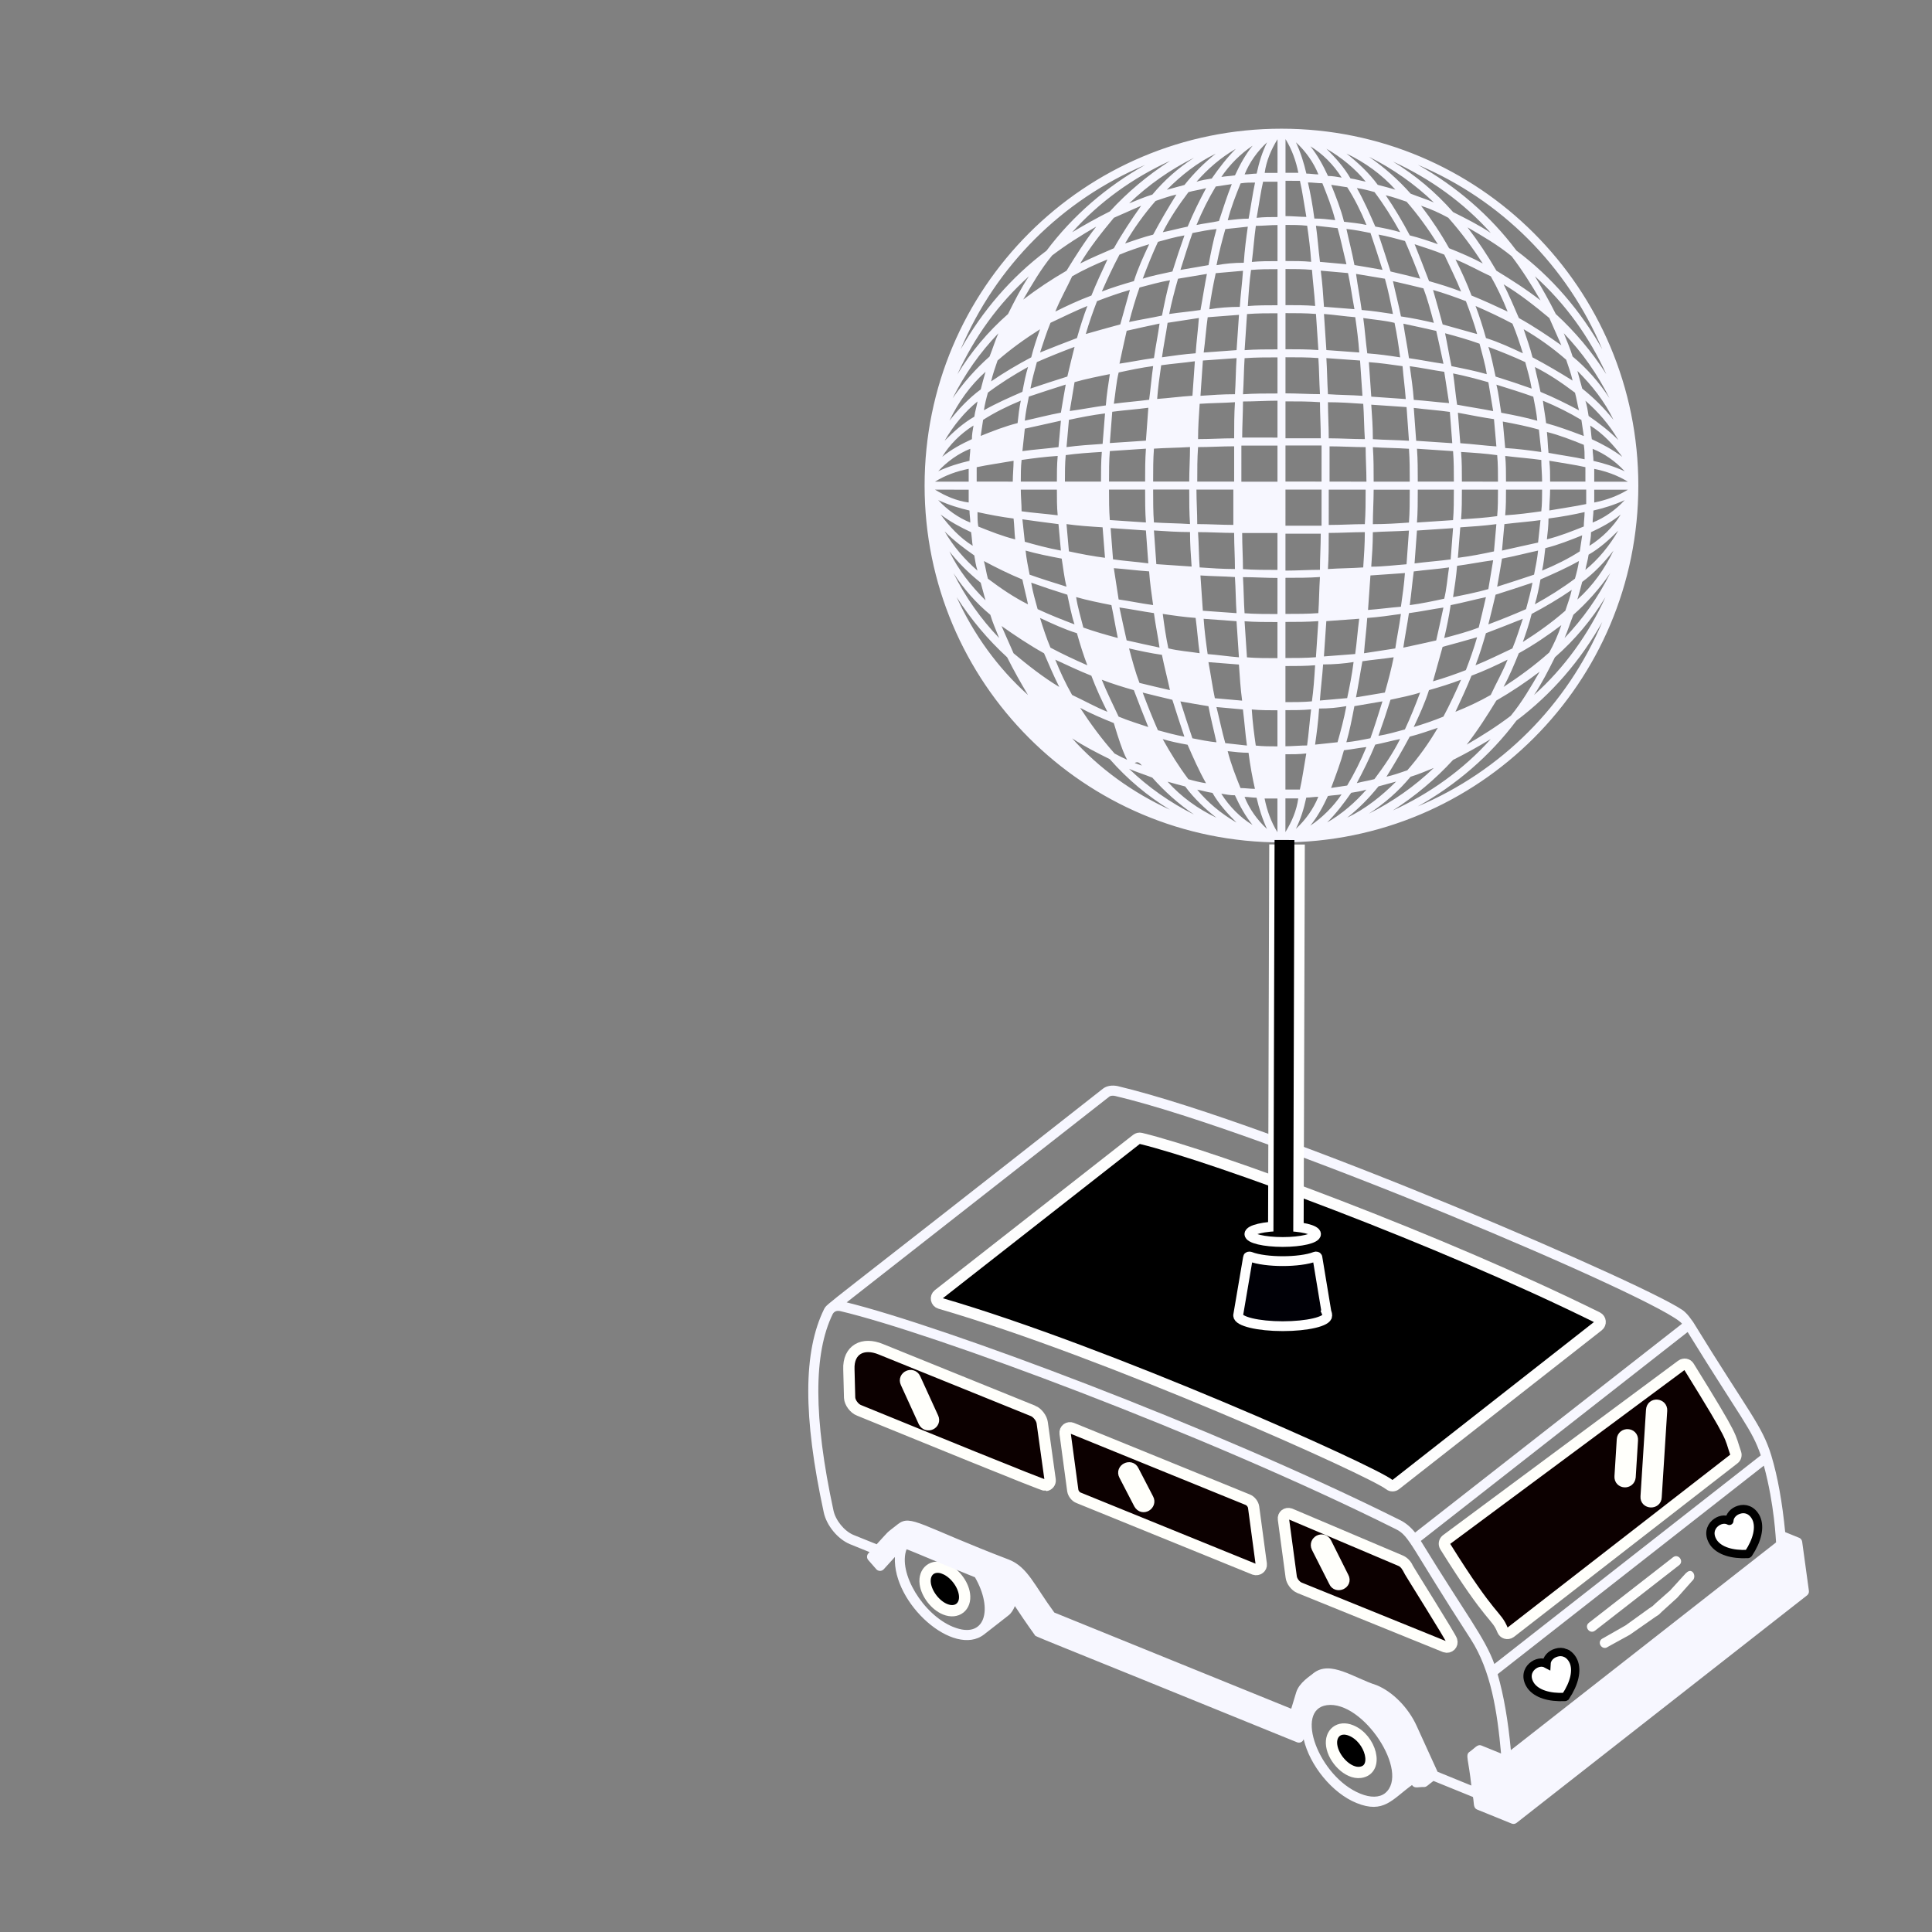 <?xml version="1.0" encoding="UTF-8" standalone="no"?>
<!-- Created with Inkscape (http://www.inkscape.org/) -->

<svg
   width="200mm"
   height="200mm"
   viewBox="0 0 200 200"
   version="1.1"
   id="svg5"
   xml:space="preserve"
   inkscape:version="1.2.1 (9c6d41e410, 2022-07-14)"
   sodipodi:docname="LOGO_BUS_OUTLINE_TEMPLATE.svg"
   inkscape:export-filename="..\WEBSITE\bus_website_outline_white.svg"
   inkscape:export-xdpi="300"
   inkscape:export-ydpi="300"
   xmlns:inkscape="http://www.inkscape.org/namespaces/inkscape"
   xmlns:sodipodi="http://sodipodi.sourceforge.net/DTD/sodipodi-0.dtd"
   xmlns:xlink="http://www.w3.org/1999/xlink"
   xmlns="http://www.w3.org/2000/svg"
   xmlns:svg="http://www.w3.org/2000/svg"><rect x="0" y="0" width="200" height="200" fill="#808080" stroke="none"/><sodipodi:namedview
     id="namedview7"
     pagecolor="#ffffff"
     bordercolor="#000000"
     borderopacity="0.25"
     inkscape:showpageshadow="2"
     inkscape:pageopacity="0.0"
     inkscape:pagecheckerboard="0"
     inkscape:deskcolor="#d1d1d1"
     inkscape:document-units="mm"
     showgrid="false"
     inkscape:zoom="0.73853938"
     inkscape:cx="79.887412"
     inkscape:cy="481.35551"
     inkscape:window-width="1920"
     inkscape:window-height="1111"
     inkscape:window-x="-9"
     inkscape:window-y="1341"
     inkscape:window-maximized="1"
     inkscape:current-layer="layer2" /><defs
     id="defs2"><linearGradient
       id="linearGradient28362"
       inkscape:swatch="solid"><stop
         style="stop-color:#cf651c;stop-opacity:1;"
         offset="0"
         id="stop28360" /></linearGradient><linearGradient
       id="linearGradient5114"
       inkscape:swatch="solid"><stop
         style="stop-color:#000000;stop-opacity:1;"
         offset="0"
         id="stop5112" /></linearGradient><linearGradient
       inkscape:collect="always"
       id="linearGradient14788"><stop
         style="stop-color:#9c9319;stop-opacity:1;"
         offset="0"
         id="stop14784" /><stop
         style="stop-color:#a4482a;stop-opacity:1;"
         offset="1"
         id="stop14786" /></linearGradient><radialGradient
       inkscape:collect="always"
       xlink:href="#linearGradient14788"
       id="radialGradient22798"
       cx="86.033"
       cy="32.835"
       fx="86.033"
       fy="32.835"
       r="60.733"
       gradientTransform="matrix(1,0,0,1.11,0,-3.6)"
       gradientUnits="userSpaceOnUse" /></defs><g
     inkscape:groupmode="layer"
     id="layer2"
     inkscape:label="MOL"
     transform="translate(-30.842,-201.6)"><g
       id="g2420"
       inkscape:label="FOND"
       style="fill:#f7f7ff;fill-opacity:1"
       transform="matrix(2.268,0,0,2.268,-321.929,-410.149)"><g
         id="g916"
         inkscape:label="changer fond"
         style="display:inline;fill:#f7f7ff;fill-opacity:1"
         transform="matrix(1.224,-0.17,0.17,1.224,-114.178,-23.923)"><path
           d="m 221.147,272.988 c -8.363,0 -15.128,6.765 -15.128,15.128 0,8.363 6.765,15.128 15.128,15.128 8.363,0 15.128,-6.765 15.128,-15.128 0,-8.363 -6.765,-15.128 -15.128,-15.128 z m -0.612,0.578 c -0.204,0.408 -0.34,0.85 -0.442,1.326 -0.17,0 -0.34,0.034 -0.51,0.034 0.204,-0.51 0.544,-0.986 0.952,-1.36 z m -3.298,14.72 c 0,0.51 0,0.986 0.034,1.462 -0.51,-0.034 -1.02,-0.034 -1.53,-0.068 -0.034,-0.442 -0.034,-0.918 -0.034,-1.394 z m -1.53,-0.34 c 0,-0.476 0,-0.952 0.034,-1.394 0.476,-0.034 0.986,-0.034 1.53,-0.068 0,0.476 -0.034,0.986 -0.034,1.462 z m 1.564,2.142 c 0,0.51 0.034,0.986 0.068,1.462 -0.51,-0.034 -1.02,-0.068 -1.496,-0.102 -0.034,-0.476 -0.068,-0.952 -0.102,-1.428 0.51,0.034 1.02,0.068 1.53,0.068 z m -1.394,-5.643 c 0.034,-0.476 0.102,-0.952 0.17,-1.428 0.476,-0.068 0.952,-0.102 1.428,-0.17 -0.034,0.476 -0.068,0.986 -0.102,1.462 -0.51,0.034 -1.02,0.102 -1.496,0.136 z m -0.136,-1.734 c -0.51,0.068 -0.986,0.17 -1.462,0.238 0.102,-0.476 0.204,-0.952 0.306,-1.394 0.442,-0.102 0.918,-0.204 1.394,-0.306 -0.068,0.476 -0.17,0.986 -0.238,1.462 z m -0.034,0.34 c -0.068,0.476 -0.102,0.918 -0.17,1.428 -0.51,0.068 -1.02,0.102 -1.496,0.17 0.068,-0.442 0.102,-0.918 0.204,-1.326 0.476,-0.102 0.952,-0.204 1.462,-0.272 z m -0.204,1.768 c -0.034,0.476 -0.068,0.918 -0.102,1.394 -0.51,0.034 -1.02,0.068 -1.53,0.102 0.034,-0.442 0.068,-0.884 0.102,-1.326 0.51,-0.068 1.02,-0.102 1.53,-0.17 z m -0.102,1.734 c -0.034,0.476 -0.034,0.918 -0.034,1.394 h -1.53 c 0,-0.442 0,-0.884 0.034,-1.292 0.476,-0.034 0.986,-0.068 1.53,-0.102 z m -0.034,1.734 c 0,0.476 0,0.918 0.034,1.394 -0.544,-0.034 -1.02,-0.068 -1.53,-0.102 -0.034,-0.442 -0.034,-0.85 -0.034,-1.292 z m 0.034,1.734 c 0.034,0.476 0.068,0.952 0.102,1.394 -0.51,-0.068 -1.02,-0.102 -1.496,-0.17 -0.034,-0.442 -0.068,-0.884 -0.102,-1.326 0.476,0.034 0.986,0.068 1.496,0.102 z m 0.136,1.734 c 0.034,0.476 0.102,0.952 0.17,1.428 -0.51,-0.068 -0.986,-0.17 -1.462,-0.238 -0.068,-0.442 -0.136,-0.884 -0.204,-1.326 0.476,0.034 0.986,0.102 1.496,0.136 z m 0.204,1.768 c 0.068,0.51 0.17,0.986 0.238,1.462 -0.476,-0.102 -0.952,-0.204 -1.394,-0.306 -0.102,-0.442 -0.204,-0.918 -0.306,-1.394 0.476,0.068 0.986,0.17 1.462,0.238 z m 1.768,0.204 c 0.068,0.51 0.102,1.02 0.17,1.496 -0.442,-0.068 -0.918,-0.102 -1.326,-0.204 -0.102,-0.476 -0.17,-0.952 -0.238,-1.462 0.442,0.068 0.918,0.136 1.394,0.17 z m 1.598,-5.439 v 1.496 c -0.51,0 -1.02,-0.034 -1.53,-0.034 0,-0.476 -0.034,-0.986 -0.034,-1.462 z m -1.53,-0.34 c 0,-0.51 0,-0.986 0.034,-1.462 0.51,0 0.986,-0.034 1.53,-0.034 v 1.496 z m 0.102,3.638 c -0.034,-0.476 -0.034,-0.986 -0.068,-1.496 0.51,0 1.02,0.034 1.53,0.034 0,0.51 0.034,1.02 0.034,1.53 -0.51,0 -1.02,-0.034 -1.496,-0.068 z m 1.462,-5.473 c -0.51,0 -1.02,0.034 -1.53,0.034 0,-0.51 0.034,-0.986 0.068,-1.496 0.476,-0.034 0.986,-0.034 1.496,-0.068 -0.034,0.51 -0.034,1.02 -0.034,1.53 z m -1.632,-3.604 c -0.476,0.034 -0.952,0.102 -1.428,0.17 0.068,-0.51 0.17,-0.986 0.238,-1.462 0.442,-0.068 0.884,-0.136 1.326,-0.204 -0.034,0.476 -0.102,0.986 -0.136,1.496 z m -1.428,-1.598 c -0.476,0.102 -0.918,0.17 -1.394,0.272 0.136,-0.51 0.272,-0.986 0.442,-1.462 0.408,-0.102 0.85,-0.238 1.292,-0.306 -0.136,0.476 -0.238,0.986 -0.34,1.496 z m -1.768,0.374 c -0.51,0.136 -0.986,0.272 -1.462,0.408 0.136,-0.476 0.306,-0.952 0.476,-1.394 0.442,-0.17 0.918,-0.34 1.394,-0.476 -0.136,0.476 -0.272,0.986 -0.408,1.462 z m -0.442,2.108 c -0.068,0.442 -0.136,0.884 -0.17,1.326 -0.51,0.068 -1.02,0.17 -1.53,0.238 0.068,-0.408 0.136,-0.816 0.204,-1.224 0.476,-0.136 0.986,-0.238 1.496,-0.34 z m -0.204,1.666 c -0.034,0.408 -0.068,0.85 -0.102,1.292 -0.51,0.034 -1.02,0.068 -1.53,0.136 0.034,-0.408 0.068,-0.782 0.102,-1.156 0.476,-0.102 0.986,-0.204 1.53,-0.272 z m -0.136,1.632 c -0.034,0.408 -0.034,0.85 -0.034,1.258 h -1.53 c 0,-0.374 0,-0.748 0.034,-1.122 0.476,-0.068 0.986,-0.102 1.53,-0.136 z m 0.034,3.196 c 0.034,0.442 0.068,0.85 0.102,1.292 -0.544,-0.068 -1.054,-0.17 -1.53,-0.272 -0.034,-0.374 -0.068,-0.782 -0.102,-1.156 0.476,0.068 0.986,0.102 1.53,0.136 z m 0.374,3.298 c 0.102,0.476 0.17,0.918 0.272,1.394 -0.51,-0.136 -0.986,-0.272 -1.462,-0.442 -0.102,-0.408 -0.238,-0.85 -0.306,-1.292 0.476,0.136 0.986,0.238 1.496,0.34 z m 0.748,1.836 c 0.442,0.102 0.918,0.204 1.394,0.272 0.102,0.51 0.238,1.02 0.34,1.496 -0.442,-0.102 -0.884,-0.204 -1.292,-0.306 -0.17,-0.442 -0.306,-0.952 -0.442,-1.462 z m 3.026,-3.094 c 0.476,0.034 0.986,0.034 1.462,0.068 0.034,0.51 0.034,1.02 0.068,1.53 -0.476,-0.034 -0.952,-0.068 -1.428,-0.102 -0.034,-0.476 -0.068,-0.986 -0.102,-1.496 z m 1.462,-7.683 c -0.51,0 -0.986,0.034 -1.462,0.068 0.034,-0.51 0.068,-1.02 0.102,-1.496 0.476,-0.034 0.952,-0.068 1.428,-0.102 -0.034,0.51 -0.034,1.02 -0.068,1.53 z m -1.462,-3.57 c -0.442,0.068 -0.884,0.102 -1.326,0.17 0.102,-0.51 0.238,-1.02 0.374,-1.496 0.408,-0.068 0.816,-0.136 1.224,-0.204 -0.102,0.51 -0.17,0.986 -0.272,1.53 z m -1.19,-1.632 c -0.442,0.102 -0.85,0.17 -1.258,0.306 0.204,-0.544 0.408,-1.054 0.646,-1.564 0.374,-0.102 0.714,-0.204 1.122,-0.272 -0.17,0.476 -0.34,0.986 -0.51,1.53 z m -1.632,0.408 c -0.476,0.136 -0.918,0.272 -1.36,0.442 0.238,-0.544 0.476,-1.054 0.748,-1.564 0.408,-0.17 0.816,-0.306 1.258,-0.442 -0.238,0.51 -0.476,1.02 -0.646,1.564 z m -1.802,0.612 c -0.544,0.204 -1.054,0.442 -1.53,0.68 0.204,-0.51 0.476,-0.986 0.714,-1.496 0.476,-0.272 0.986,-0.51 1.496,-0.714 -0.238,0.51 -0.476,1.02 -0.68,1.53 z m -0.17,0.442 c -0.17,0.442 -0.306,0.884 -0.442,1.36 -0.544,0.204 -1.054,0.408 -1.564,0.612 0.136,-0.408 0.272,-0.85 0.442,-1.258 0.51,-0.238 1.054,-0.51 1.564,-0.714 z m -0.544,1.734 c -0.102,0.408 -0.204,0.816 -0.306,1.258 -0.544,0.17 -1.054,0.34 -1.564,0.51 0.068,-0.374 0.17,-0.748 0.272,-1.122 0.544,-0.238 1.054,-0.442 1.598,-0.646 z m -0.374,1.598 c -0.068,0.374 -0.136,0.782 -0.204,1.19 -0.544,0.102 -1.054,0.238 -1.53,0.34 0.034,-0.34 0.102,-0.68 0.17,-1.02 0.51,-0.17 1.02,-0.34 1.564,-0.51 z m -0.204,1.53 -0.102,1.122 c -0.544,0.068 -1.054,0.102 -1.53,0.17 0.034,-0.306 0.068,-0.612 0.102,-0.952 0.442,-0.102 0.952,-0.204 1.53,-0.34 z m -0.136,1.496 c -0.034,0.374 -0.034,0.748 -0.034,1.088 h -1.53 c 0,-0.306 0,-0.612 0.034,-0.918 0.476,-0.068 0.986,-0.136 1.53,-0.17 z m -0.034,1.428 c 0,0.374 0,0.748 0.034,1.088 -0.544,-0.068 -1.054,-0.102 -1.53,-0.17 0,-0.306 -0.034,-0.612 -0.034,-0.918 z m 0.068,1.462 0.102,1.122 c -0.544,-0.102 -1.054,-0.238 -1.53,-0.374 -0.034,-0.306 -0.068,-0.612 -0.102,-0.952 0.476,0.068 0.986,0.136 1.53,0.204 z m 0.136,1.462 c 0.068,0.408 0.102,0.782 0.204,1.19 -0.544,-0.17 -1.088,-0.34 -1.564,-0.51 -0.068,-0.34 -0.136,-0.68 -0.17,-1.02 0.476,0.136 0.986,0.238 1.53,0.34 z m 0.238,1.53 c 0.102,0.442 0.17,0.85 0.306,1.258 -0.544,-0.204 -1.054,-0.408 -1.564,-0.646 -0.102,-0.374 -0.204,-0.714 -0.272,-1.122 0.476,0.17 0.986,0.34 1.53,0.51 z m 0.408,1.632 c 0.136,0.476 0.272,0.918 0.442,1.36 -0.544,-0.238 -1.054,-0.476 -1.564,-0.748 -0.17,-0.408 -0.306,-0.816 -0.442,-1.258 0.51,0.238 1.02,0.476 1.564,0.646 z m 0.612,1.802 c 0.204,0.544 0.442,1.054 0.68,1.53 -0.51,-0.204 -0.986,-0.476 -1.496,-0.714 -0.272,-0.476 -0.51,-0.986 -0.714,-1.496 0.51,0.238 1.02,0.476 1.53,0.68 z m 0.442,0.17 c 0.442,0.17 0.884,0.306 1.36,0.442 0.204,0.544 0.408,1.054 0.612,1.564 -0.408,-0.136 -0.85,-0.272 -1.258,-0.442 -0.238,-0.51 -0.51,-1.054 -0.714,-1.564 z m 1.734,0.544 c 0.408,0.102 0.816,0.204 1.258,0.306 0.17,0.544 0.34,1.054 0.51,1.564 -0.374,-0.068 -0.748,-0.17 -1.122,-0.272 -0.238,-0.544 -0.442,-1.054 -0.646,-1.598 z m 1.598,0.374 c 0.374,0.068 0.782,0.136 1.19,0.204 0.102,0.544 0.238,1.054 0.34,1.53 -0.34,-0.034 -0.68,-0.102 -1.02,-0.17 -0.17,-0.51 -0.34,-1.02 -0.51,-1.564 z m 1.156,-2.006 c -0.068,-0.476 -0.136,-0.986 -0.17,-1.496 0.476,0.034 0.918,0.068 1.394,0.102 0.034,0.51 0.068,1.02 0.102,1.53 -0.442,-0.034 -0.884,-0.102 -1.326,-0.136 z m 1.224,-12.885 c -0.476,0.034 -0.952,0.068 -1.394,0.102 0.068,-0.51 0.102,-1.02 0.17,-1.496 0.442,-0.034 0.884,-0.068 1.326,-0.102 -0.034,0.476 -0.068,0.986 -0.102,1.496 z m -2.38,-3.4 c 0.17,-0.544 0.34,-1.088 0.51,-1.564 0.34,-0.068 0.68,-0.136 1.02,-0.17 -0.136,0.476 -0.238,0.986 -0.34,1.53 -0.408,0.068 -0.782,0.136 -1.19,0.204 z m 0.68,-1.904 c 0.238,-0.578 0.51,-1.122 0.816,-1.632 0.238,-0.034 0.442,-0.068 0.68,-0.102 -0.204,0.51 -0.374,1.054 -0.544,1.564 -0.306,0.068 -0.646,0.102 -0.952,0.17 z m -0.374,0.068 c -0.34,0.068 -0.714,0.17 -1.054,0.238 0.306,-0.612 0.68,-1.156 1.088,-1.7 0.238,-0.068 0.51,-0.102 0.748,-0.17 -0.272,0.51 -0.544,1.054 -0.782,1.632 z m -1.462,0.34 c -0.408,0.102 -0.782,0.238 -1.19,0.374 0.374,-0.646 0.816,-1.258 1.292,-1.802 0.306,-0.102 0.578,-0.204 0.884,-0.272 -0.34,0.544 -0.68,1.122 -0.986,1.7 z m -1.666,0.578 c -0.476,0.204 -0.952,0.408 -1.428,0.646 0.408,-0.68 0.918,-1.326 1.428,-1.938 0.374,-0.17 0.782,-0.34 1.156,-0.51 -0.408,0.578 -0.816,1.19 -1.156,1.802 z m -2.006,0.952 c -0.646,0.374 -1.258,0.782 -1.836,1.224 0.374,-0.646 0.748,-1.292 1.224,-1.87 0.578,-0.442 1.224,-0.85 1.87,-1.224 -0.476,0.612 -0.884,1.258 -1.258,1.87 z m -1.122,2.482 c -0.136,0.374 -0.272,0.782 -0.374,1.19 -0.578,0.306 -1.156,0.646 -1.7,1.02 0.068,-0.306 0.17,-0.578 0.272,-0.884 0.544,-0.476 1.156,-0.918 1.802,-1.326 z m -0.51,1.598 c -0.102,0.34 -0.17,0.68 -0.238,1.054 -0.544,0.238 -1.088,0.476 -1.632,0.782 0.034,-0.238 0.102,-0.51 0.17,-0.748 0.544,-0.408 1.088,-0.748 1.7,-1.088 z m -0.306,1.428 c -0.068,0.306 -0.102,0.646 -0.136,0.952 -0.544,0.136 -1.054,0.34 -1.564,0.544 0.034,-0.238 0.068,-0.442 0.102,-0.68 0.476,-0.306 1.02,-0.578 1.598,-0.816 z m -0.306,2.55 c 0,0.272 -0.034,0.578 -0.034,0.884 h -1.53 v -0.612 c 0.476,-0.102 0.986,-0.17 1.564,-0.272 z m 0,2.448 c 0.034,0.306 0.034,0.578 0.068,0.884 -0.544,-0.136 -1.054,-0.34 -1.564,-0.544 -0.034,-0.204 -0.034,-0.408 -0.034,-0.612 0.476,0.102 0.986,0.204 1.53,0.272 z m 0.374,2.584 c 0.068,0.34 0.17,0.714 0.238,1.054 -0.612,-0.306 -1.156,-0.68 -1.7,-1.088 -0.068,-0.238 -0.102,-0.51 -0.17,-0.748 0.51,0.272 1.054,0.544 1.632,0.782 z m 0.918,3.128 c 0.204,0.476 0.408,0.952 0.646,1.428 -0.68,-0.408 -1.326,-0.918 -1.938,-1.428 -0.17,-0.374 -0.34,-0.782 -0.51,-1.156 0.578,0.408 1.19,0.816 1.802,1.156 z m 1.53,2.312 c 0.442,0.238 0.918,0.442 1.428,0.646 0.837,2.801 0.748,1.224 1.19,1.802 -0.408,-0.136 -0.782,-0.306 -1.156,-0.51 -0.544,-0.612 -1.02,-1.258 -1.462,-1.938 z m 3.502,1.326 c 0.34,0.102 0.68,0.17 1.054,0.238 0.238,0.544 0.476,1.088 0.782,1.632 -0.238,-0.034 -0.51,-0.102 -0.748,-0.17 -0.408,-0.544 -0.748,-1.088 -1.088,-1.7 z m 2.754,0.51 c 0.306,0.034 0.578,0.068 0.884,0.068 0.068,0.544 0.17,1.088 0.272,1.53 -0.204,0 -0.408,-0.034 -0.612,-0.034 -0.204,-0.51 -0.408,-1.02 -0.544,-1.564 z m -0.102,-0.34 c -0.136,-0.476 -0.238,-0.986 -0.374,-1.53 0.374,0.034 0.748,0.068 1.122,0.102 0.068,0.544 0.102,1.054 0.17,1.53 -0.306,-0.034 -0.612,-0.068 -0.918,-0.102 z m -0.442,-1.904 c -0.102,-0.476 -0.17,-0.986 -0.272,-1.53 0.408,0.034 0.85,0.068 1.292,0.102 0.034,0.51 0.068,1.02 0.136,1.53 -0.374,-0.034 -0.748,-0.068 -1.156,-0.102 z m -0.238,-16.488 c 0.068,-0.544 0.17,-1.054 0.272,-1.53 0.374,-0.034 0.782,-0.068 1.156,-0.102 -0.034,0.51 -0.102,1.02 -0.136,1.53 -0.442,0 -0.884,0.034 -1.292,0.102 z m 0.306,-1.87 c 0.102,-0.544 0.238,-1.054 0.374,-1.53 0.306,-0.034 0.612,-0.068 0.952,-0.102 -0.068,0.476 -0.136,0.986 -0.17,1.53 -0.408,0 -0.782,0.034 -1.156,0.102 z m 0.476,-1.904 c 0.136,-0.544 0.34,-1.054 0.544,-1.564 0.204,-0.034 0.408,-0.034 0.612,-0.034 -0.102,0.476 -0.17,0.986 -0.272,1.53 -0.306,0 -0.578,0.034 -0.884,0.068 z m 1.054,-3.162 c -0.306,0.374 -0.544,0.816 -0.748,1.258 -0.204,0.034 -0.374,0.034 -0.578,0.068 0.34,-0.51 0.816,-0.986 1.326,-1.326 z m -1.734,1.394 c -0.204,0.034 -0.442,0.068 -0.646,0.136 0.476,-0.544 1.02,-1.02 1.666,-1.394 -0.374,0.374 -0.714,0.816 -1.02,1.258 z m -1.156,0.272 c -0.238,0.068 -0.51,0.136 -0.748,0.204 0.612,-0.612 1.292,-1.156 2.074,-1.53 -0.476,0.374 -0.918,0.816 -1.326,1.326 z m -1.36,0.408 c -0.34,0.102 -0.646,0.238 -0.986,0.374 0.816,-0.782 1.734,-1.428 2.754,-1.938 -0.68,0.442 -1.258,0.952 -1.768,1.564 z m -1.802,0.714 c -0.544,0.272 -1.088,0.578 -1.598,0.884 1.156,-1.292 2.584,-2.312 4.148,-3.026 -0.952,0.612 -1.802,1.326 -2.55,2.142 z m 1.496,-1.972 c -1.632,0.918 -3.06,2.142 -4.182,3.638 -1.496,1.122 -2.72,2.55 -3.638,4.182 1.496,-3.536 4.284,-6.323 7.819,-7.819 z m -4.929,4.725 c -0.34,0.51 -0.612,1.054 -0.884,1.598 -0.85,0.748 -1.564,1.598 -2.142,2.55 0.714,-1.564 1.734,-2.992 3.026,-4.148 z m -1.292,2.414 c -0.136,0.306 -0.238,0.646 -0.374,0.986 -0.578,0.51 -1.122,1.122 -1.564,1.768 0.51,-1.02 1.156,-1.938 1.938,-2.754 z m -0.544,1.632 c -0.068,0.238 -0.136,0.476 -0.204,0.748 -0.51,0.374 -0.952,0.85 -1.326,1.326 0.374,-0.782 0.884,-1.496 1.53,-2.074 z m -0.34,1.258 c -0.034,0.204 -0.102,0.408 -0.136,0.646 -0.476,0.272 -0.884,0.646 -1.258,1.02 0.374,-0.646 0.85,-1.224 1.394,-1.666 z m -0.17,1.02 c -0.034,0.204 -0.068,0.374 -0.068,0.578 -0.442,0.204 -0.884,0.442 -1.258,0.748 0.306,-0.51 0.782,-0.986 1.326,-1.326 z m -0.136,0.986 c 0,0.17 -0.034,0.34 -0.034,0.51 -0.442,0.102 -0.884,0.238 -1.326,0.442 0.374,-0.408 0.85,-0.748 1.36,-0.952 z m -0.068,0.85 v 0.544 h -1.428 c 0.442,-0.272 0.918,-0.442 1.428,-0.544 z m 0,0.884 v 0.544 c -0.51,-0.068 -0.986,-0.272 -1.428,-0.544 z m 0.034,0.884 c 0,0.17 0.034,0.34 0.034,0.51 -0.51,-0.204 -0.986,-0.544 -1.36,-0.952 0.442,0.204 0.884,0.34 1.326,0.442 z m 0.068,0.918 c 0.034,0.204 0.034,0.374 0.068,0.578 -0.544,-0.34 -0.986,-0.816 -1.36,-1.326 0.408,0.306 0.85,0.544 1.292,0.748 z m 0.136,0.986 c 0.034,0.204 0.068,0.442 0.136,0.646 -0.544,-0.476 -1.02,-1.02 -1.394,-1.666 0.374,0.374 0.816,0.714 1.258,1.02 z m 0.272,1.156 c 0.068,0.238 0.136,0.51 0.204,0.748 -0.612,-0.612 -1.156,-1.292 -1.53,-2.074 0.374,0.476 0.816,0.918 1.326,1.326 z m 0.408,1.36 c 0.102,0.34 0.238,0.646 0.374,0.986 -0.782,-0.816 -1.428,-1.734 -1.938,-2.754 0.442,0.68 0.952,1.258 1.564,1.768 z m 0.714,1.802 c 0.272,0.544 0.578,1.088 0.884,1.598 -1.292,-1.156 -2.312,-2.584 -3.026,-4.148 0.612,0.952 1.326,1.802 2.142,2.55 z m 2.754,3.434 c 0.51,0.34 1.054,0.612 1.598,0.884 0.748,0.85 1.598,1.564 2.55,2.142 -1.564,-0.714 -2.992,-1.734 -4.148,-3.026 z m 2.414,1.292 c 0.306,0.136 0.646,0.238 0.986,0.374 0.51,0.578 1.122,1.122 1.768,1.564 -1.02,-0.51 -1.938,-1.156 -2.754,-1.938 z m 1.632,0.544 c 0.238,0.068 0.476,0.136 0.748,0.204 0.374,0.51 0.85,0.952 1.326,1.326 -0.782,-0.374 -1.496,-0.884 -2.074,-1.53 z m 1.258,0.34 c 0.204,0.034 0.408,0.102 0.646,0.136 0.272,0.476 0.646,0.884 1.02,1.258 -0.646,-0.374 -1.224,-0.85 -1.666,-1.394 z m 1.02,0.17 c 0.204,0.034 0.374,0.068 0.578,0.068 0.204,0.442 0.442,0.884 0.748,1.258 -0.51,-0.306 -0.986,-0.782 -1.326,-1.326 z m 0.986,0.136 c 0.17,0 0.34,0.034 0.51,0.034 0.102,0.442 0.238,0.884 0.442,1.326 -0.408,-0.374 -0.748,-0.85 -0.952,-1.36 z m 1.394,1.496 c -0.272,-0.442 -0.442,-0.918 -0.544,-1.428 h 0.544 z m 0,-3.638 c -0.306,0 -0.612,0 -0.918,-0.034 -0.068,-0.476 -0.136,-0.986 -0.17,-1.53 0.374,0.034 0.748,0.034 1.088,0.034 z m 0,-3.74 c -0.442,0 -0.884,0 -1.292,-0.034 -0.034,-0.476 -0.068,-0.986 -0.102,-1.53 0.442,0.034 0.918,0.034 1.394,0.034 z m 0,-1.87 c -0.476,0 -0.952,0 -1.394,-0.034 -0.034,-0.476 -0.034,-0.986 -0.068,-1.53 0.476,0 0.986,0.034 1.462,0.034 z m 0,-1.87 c -0.51,0 -0.986,0 -1.462,-0.034 0,-0.51 -0.034,-0.986 -0.034,-1.53 h 1.496 z m 0,-3.74 h -1.53 v -1.53 h 1.53 z m 0,-1.87 h -1.496 c 0,-0.51 0.034,-1.02 0.034,-1.53 0.476,0 0.986,-0.034 1.462,-0.034 z m 0,-1.87 c -0.51,0 -0.986,0 -1.462,0.034 0.034,-0.51 0.034,-1.02 0.068,-1.53 0.476,-0.034 0.918,-0.034 1.394,-0.034 z m 0,-1.87 c -0.476,0 -0.918,0 -1.394,0.034 0.034,-0.544 0.068,-1.02 0.102,-1.53 0.442,-0.034 0.85,-0.034 1.292,-0.034 z m 0,-1.87 c -0.442,0 -0.85,0 -1.258,0.034 0.034,-0.544 0.068,-1.054 0.136,-1.53 0.374,-0.034 0.748,-0.034 1.122,-0.034 z m 0,-1.87 c -0.374,0 -0.748,0 -1.088,0.034 0.068,-0.544 0.102,-1.054 0.17,-1.53 0.306,0 0.612,-0.034 0.918,-0.034 z m 0,-1.87 c -0.306,0 -0.578,0 -0.884,0.034 0.102,-0.578 0.17,-1.088 0.272,-1.53 h 0.612 z m 0,-1.87 h -0.544 c 0.068,-0.51 0.272,-0.986 0.544,-1.428 z m 14.856,13.089 h -1.428 v -0.544 c 0.51,0.102 0.986,0.272 1.428,0.544 z m -1.462,-0.884 c 0,-0.17 -0.034,-0.34 -0.034,-0.51 0.51,0.204 0.986,0.544 1.36,0.952 -0.442,-0.204 -0.884,-0.34 -1.326,-0.442 z m -0.068,-0.918 c -0.034,-0.204 -0.034,-0.374 -0.068,-0.578 0.544,0.34 0.986,0.816 1.36,1.326 -0.408,-0.306 -0.85,-0.544 -1.292,-0.748 z m -0.136,-0.986 c -0.034,-0.204 -0.068,-0.442 -0.136,-0.646 0.544,0.476 1.02,1.02 1.394,1.666 -0.374,-0.374 -0.816,-0.714 -1.258,-1.02 z m -1.802,0.306 c -0.034,-0.306 -0.102,-0.646 -0.136,-0.952 0.578,0.238 1.122,0.51 1.632,0.816 0.034,0.238 0.068,0.442 0.102,0.68 -0.544,-0.204 -1.088,-0.408 -1.598,-0.544 z m 1.598,0.918 c 0.034,0.204 0.034,0.408 0.034,0.612 -0.476,-0.102 -0.986,-0.17 -1.53,-0.272 -0.034,-0.306 -0.034,-0.578 -0.068,-0.884 0.544,0.136 1.054,0.34 1.564,0.544 z m -1.836,-2.244 c -0.068,-0.34 -0.17,-0.714 -0.238,-1.054 0.612,0.306 1.156,0.68 1.7,1.088 0.068,0.238 0.102,0.51 0.17,0.748 -0.51,-0.272 -1.054,-0.544 -1.632,-0.782 z m -1.666,0.884 c -0.068,-0.408 -0.102,-0.782 -0.204,-1.19 0.544,0.17 1.088,0.34 1.564,0.51 0.068,0.34 0.136,0.68 0.17,1.02 -0.476,-0.136 -0.986,-0.238 -1.53,-0.34 z m 1.598,0.714 c 0.034,0.306 0.068,0.612 0.102,0.952 -0.476,-0.068 -0.986,-0.136 -1.53,-0.17 -0.034,-0.374 -0.068,-0.748 -0.102,-1.122 0.544,0.102 1.054,0.204 1.53,0.34 z m -3.468,-1.054 c -0.068,-0.442 -0.102,-0.884 -0.17,-1.326 0.51,0.102 1.02,0.238 1.496,0.374 0.068,0.408 0.136,0.816 0.204,1.224 -0.51,-0.102 -0.986,-0.17 -1.53,-0.272 z m 1.564,0.612 c 0.034,0.374 0.068,0.782 0.102,1.156 -0.51,-0.034 -1.02,-0.102 -1.53,-0.136 -0.034,-0.442 -0.068,-0.85 -0.102,-1.292 0.544,0.102 1.054,0.204 1.53,0.272 z m -3.4,-0.816 c -0.034,-0.476 -0.102,-0.952 -0.17,-1.428 0.51,0.068 0.986,0.17 1.462,0.238 0.068,0.442 0.136,0.884 0.204,1.326 -0.476,-0.034 -0.986,-0.102 -1.496,-0.136 z m 1.53,0.51 c 0.034,0.442 0.068,0.884 0.102,1.326 -0.51,-0.034 -1.02,-0.068 -1.53,-0.102 -0.034,-0.476 -0.068,-0.952 -0.102,-1.394 0.544,0.068 1.054,0.102 1.53,0.17 z m -1.734,-2.278 c -0.068,-0.51 -0.17,-0.986 -0.238,-1.462 0.476,0.102 0.952,0.204 1.394,0.306 0.102,0.442 0.204,0.918 0.306,1.394 -0.476,-0.068 -0.986,-0.17 -1.462,-0.238 z m -1.53,7.377 c 0.51,-0.034 1.02,-0.034 1.53,-0.068 -0.034,0.476 -0.068,0.952 -0.102,1.428 -0.476,0.034 -0.986,0.102 -1.496,0.102 0.034,-0.476 0.068,-0.952 0.068,-1.462 z m -0.068,-5.405 c 0.51,0.034 1.02,0.068 1.496,0.102 0.034,0.476 0.068,0.952 0.102,1.428 -0.51,-0.034 -1.02,-0.034 -1.53,-0.068 0,-0.51 -0.034,-0.986 -0.068,-1.462 z m 0.068,5.065 c 0,-0.476 0.034,-0.986 0.034,-1.462 h 1.53 c 0,0.476 0,0.952 -0.034,1.394 -0.476,0.034 -0.986,0.068 -1.53,0.068 z m 0.034,-1.802 c 0,-0.51 0,-0.986 -0.034,-1.462 0.51,0.034 1.02,0.034 1.53,0.068 0.034,0.476 0.034,0.918 0.034,1.394 z m 1.36,-3.502 c -0.476,-0.034 -0.986,-0.068 -1.462,-0.102 -0.034,-0.51 -0.068,-0.986 -0.102,-1.462 0.476,0.034 0.952,0.102 1.428,0.17 0.034,0.442 0.102,0.918 0.136,1.394 z m -1.632,-1.938 c -0.068,-0.51 -0.102,-1.02 -0.17,-1.496 0.442,0.068 0.918,0.102 1.326,0.204 0.102,0.476 0.17,0.952 0.238,1.462 -0.442,-0.068 -0.918,-0.136 -1.394,-0.17 z m -1.598,5.439 v -1.496 c 0.51,0 1.02,0.034 1.53,0.034 0,0.476 0.034,0.986 0.034,1.462 z m 1.53,0.34 c 0,0.51 0,0.986 -0.034,1.462 -0.51,0 -0.986,0.034 -1.53,0.034 v -1.496 z m -0.102,-3.638 c 0.034,0.476 0.034,0.986 0.068,1.496 -0.51,0 -1.02,-0.034 -1.53,-0.034 0,-0.51 -0.034,-1.02 -0.034,-1.53 0.51,0 1.02,0.034 1.496,0.068 z m -1.462,5.473 c 0.51,0 1.02,-0.034 1.53,-0.034 0,0.51 -0.034,0.986 -0.068,1.496 -0.476,0.034 -0.986,0.034 -1.496,0.068 0.034,-0.51 0.034,-1.02 0.034,-1.53 z m 1.632,3.604 c 0.476,-0.034 0.952,-0.102 1.428,-0.17 -0.068,0.51 -0.17,0.986 -0.238,1.462 -0.442,0.068 -0.884,0.136 -1.326,0.204 0.034,-0.476 0.102,-0.986 0.136,-1.496 z m 0.034,-0.34 c 0.034,-0.476 0.068,-0.986 0.102,-1.462 0.51,-0.034 0.986,-0.068 1.462,-0.102 -0.034,0.476 -0.102,0.952 -0.17,1.428 -0.442,0.034 -0.918,0.102 -1.394,0.136 z m 1.734,0.136 c 0.51,-0.068 0.986,-0.17 1.462,-0.238 -0.102,0.476 -0.204,0.952 -0.306,1.394 -0.442,0.102 -0.918,0.204 -1.394,0.306 0.068,-0.476 0.17,-0.986 0.238,-1.462 z m 0.034,-0.34 c 0.068,-0.476 0.102,-0.918 0.17,-1.428 0.51,-0.068 1.02,-0.102 1.496,-0.17 -0.068,0.442 -0.102,0.918 -0.204,1.326 -0.476,0.102 -0.952,0.204 -1.462,0.272 z m 0.204,-1.768 c 0.034,-0.476 0.068,-0.918 0.102,-1.394 0.51,-0.034 1.02,-0.068 1.53,-0.102 l -0.102,1.326 c -0.51,0.068 -1.02,0.102 -1.53,0.17 z m 0.102,-1.734 c 0.034,-0.442 0.034,-0.918 0.034,-1.394 h 1.53 c 0,0.442 0,0.884 -0.034,1.292 -0.476,0.034 -0.986,0.068 -1.53,0.102 z m 0.034,-1.734 c 0,-0.476 0,-0.918 -0.034,-1.394 0.544,0.034 1.02,0.068 1.53,0.102 0.034,0.442 0.034,0.85 0.034,1.292 z m 1.428,-4.895 c -0.102,-0.476 -0.17,-0.918 -0.272,-1.394 0.51,0.136 0.986,0.272 1.462,0.442 0.102,0.408 0.238,0.85 0.306,1.292 -0.476,-0.136 -0.986,-0.238 -1.496,-0.34 z m -0.374,-1.768 c -0.136,-0.51 -0.272,-0.986 -0.408,-1.462 0.476,0.136 0.952,0.306 1.394,0.476 0.17,0.442 0.34,0.918 0.476,1.394 -0.476,-0.136 -0.986,-0.272 -1.462,-0.408 z m -0.374,-0.068 c -0.442,-0.102 -0.918,-0.204 -1.394,-0.272 -0.102,-0.51 -0.238,-1.02 -0.34,-1.496 0.442,0.102 0.884,0.204 1.292,0.306 0.17,0.442 0.306,0.952 0.442,1.462 z m -1.734,-0.374 c -0.442,-0.068 -0.884,-0.136 -1.326,-0.17 -0.068,-0.51 -0.17,-1.02 -0.238,-1.53 0.408,0.068 0.816,0.136 1.224,0.204 0.136,0.476 0.238,0.986 0.34,1.496 z m -1.292,3.468 c -0.476,-0.034 -0.986,-0.034 -1.462,-0.068 -0.034,-0.51 -0.034,-1.02 -0.068,-1.53 0.476,0.034 0.952,0.068 1.428,0.102 0.034,0.476 0.068,0.986 0.102,1.496 z m 0,11.253 c 0.442,-0.068 0.884,-0.102 1.326,-0.17 -0.102,0.51 -0.238,1.02 -0.374,1.496 -0.408,0.068 -0.816,0.136 -1.224,0.204 0.102,-0.51 0.17,-0.986 0.272,-1.53 z m 3.4,-0.612 c 0.51,-0.136 0.986,-0.272 1.462,-0.408 -0.136,0.476 -0.306,0.952 -0.476,1.394 -0.442,0.17 -0.918,0.34 -1.394,0.476 0.136,-0.476 0.272,-0.986 0.408,-1.462 z m 0.068,-0.374 c 0.102,-0.442 0.204,-0.918 0.272,-1.394 0.51,-0.102 1.02,-0.238 1.496,-0.34 -0.102,0.442 -0.204,0.884 -0.306,1.292 -0.442,0.17 -0.952,0.306 -1.462,0.442 z m 0.374,-1.734 c 0.068,-0.442 0.136,-0.884 0.17,-1.326 0.51,-0.068 1.02,-0.17 1.53,-0.238 -0.068,0.408 -0.136,0.816 -0.204,1.224 -0.476,0.136 -0.986,0.238 -1.496,0.34 z m 0.204,-1.666 c 0.034,-0.408 0.068,-0.85 0.102,-1.292 0.51,-0.034 1.02,-0.068 1.53,-0.136 -0.034,0.408 -0.068,0.782 -0.102,1.156 -0.476,0.102 -0.986,0.204 -1.53,0.272 z m 0.136,-1.632 c 0.034,-0.408 0.034,-0.85 0.034,-1.258 h 1.53 c 0,0.374 0,0.748 -0.034,1.122 -0.476,0.068 -0.986,0.102 -1.53,0.136 z m 0.034,-1.598 c 0,-0.442 0,-0.85 -0.034,-1.258 0.544,0.034 1.054,0.068 1.53,0.136 0.034,0.374 0.034,0.748 0.034,1.122 z m 1.428,-4.454 c -0.102,-0.442 -0.17,-0.85 -0.306,-1.258 0.544,0.204 1.054,0.408 1.564,0.646 0.102,0.374 0.204,0.714 0.272,1.122 -0.476,-0.17 -0.986,-0.34 -1.53,-0.51 z m -0.408,-1.632 c -0.136,-0.476 -0.272,-0.918 -0.442,-1.36 0.544,0.238 1.054,0.476 1.564,0.748 0.17,0.408 0.306,0.816 0.442,1.258 -0.51,-0.238 -1.02,-0.476 -1.564,-0.646 z m -0.612,-1.802 c -0.204,-0.544 -0.442,-1.054 -0.68,-1.53 0.51,0.204 0.986,0.476 1.496,0.714 0.272,0.476 0.51,0.986 0.714,1.496 -0.51,-0.238 -1.02,-0.476 -1.53,-0.68 z m -0.442,-0.17 c -0.442,-0.17 -0.884,-0.306 -1.36,-0.442 -0.204,-0.544 -0.408,-1.054 -0.612,-1.564 0.408,0.136 0.85,0.272 1.258,0.442 0.238,0.51 0.51,1.054 0.714,1.564 z m -1.734,-0.544 c -0.408,-0.102 -0.816,-0.204 -1.258,-0.306 -0.17,-0.544 -0.34,-1.054 -0.51,-1.564 0.374,0.068 0.748,0.17 1.122,0.272 0.238,0.544 0.442,1.054 0.646,1.598 z m -1.598,-0.374 c -0.374,-0.068 -0.782,-0.136 -1.19,-0.204 -0.102,-0.544 -0.238,-1.054 -0.34,-1.53 0.34,0.034 0.68,0.102 1.02,0.17 0.17,0.51 0.34,1.02 0.51,1.564 z m -1.156,2.006 c 0.068,0.476 0.136,0.986 0.17,1.496 -0.476,-0.034 -0.918,-0.068 -1.394,-0.102 -0.034,-0.51 -0.068,-1.02 -0.102,-1.53 0.442,0.034 0.884,0.102 1.326,0.136 z m -1.224,12.885 c 0.476,-0.034 0.952,-0.068 1.394,-0.102 -0.068,0.51 -0.102,1.02 -0.17,1.496 -0.442,0.034 -0.884,0.068 -1.326,0.102 0.034,-0.476 0.068,-0.986 0.102,-1.496 z m 2.38,3.4 c -0.17,0.544 -0.34,1.088 -0.51,1.564 -0.34,0.068 -0.68,0.136 -1.02,0.17 0.136,-0.476 0.238,-0.986 0.34,-1.53 0.408,-0.068 0.782,-0.136 1.19,-0.204 z m 0.34,-0.068 c 0.442,-0.102 0.85,-0.17 1.258,-0.306 -0.204,0.544 -0.408,1.054 -0.646,1.564 -0.374,0.102 -0.714,0.204 -1.122,0.272 0.17,-0.476 0.34,-0.986 0.51,-1.53 z m 1.632,-0.408 c 0.476,-0.136 0.918,-0.272 1.36,-0.442 -0.238,0.544 -0.476,1.054 -0.748,1.564 -0.408,0.17 -0.816,0.306 -1.258,0.442 0.238,-0.51 0.476,-1.02 0.646,-1.564 z m 1.802,-0.612 c 0.544,-0.204 1.054,-0.442 1.53,-0.68 -0.204,0.51 -0.476,0.986 -0.714,1.496 -0.476,0.272 -0.986,0.51 -1.496,0.714 0.238,-0.51 0.476,-1.02 0.68,-1.53 z m 0.17,-0.442 c 0.17,-0.442 0.306,-0.884 0.442,-1.36 0.544,-0.204 1.054,-0.408 1.564,-0.612 -0.136,0.408 -0.272,0.85 -0.442,1.258 -0.51,0.238 -1.054,0.51 -1.564,0.714 z m 0.544,-1.734 c 0.102,-0.408 0.204,-0.816 0.306,-1.258 0.544,-0.17 1.054,-0.34 1.564,-0.51 -0.068,0.374 -0.17,0.748 -0.272,1.122 -0.544,0.238 -1.054,0.442 -1.598,0.646 z m 0.374,-1.598 c 0.068,-0.374 0.136,-0.782 0.204,-1.19 0.544,-0.102 1.054,-0.238 1.53,-0.34 -0.034,0.34 -0.102,0.68 -0.17,1.02 -0.51,0.17 -1.02,0.34 -1.564,0.51 z m 0.204,-1.53 c 0.034,-0.374 0.068,-0.748 0.102,-1.122 0.544,-0.068 1.054,-0.102 1.53,-0.17 -0.034,0.306 -0.068,0.612 -0.102,0.952 -0.442,0.102 -0.952,0.204 -1.53,0.34 z m 0.136,-1.496 c 0.034,-0.374 0.034,-0.748 0.034,-1.088 h 1.53 c 0,0.306 0,0.612 -0.034,0.918 -0.476,0.068 -0.986,0.136 -1.53,0.17 z m 0.034,-1.428 c 0,-0.374 0,-0.748 -0.034,-1.088 0.544,0.068 1.054,0.102 1.53,0.17 0,0.306 0.034,0.612 0.034,0.918 z m 1.122,-5.269 c -0.102,-0.408 -0.238,-0.782 -0.374,-1.19 0.646,0.374 1.258,0.816 1.802,1.292 0.102,0.306 0.204,0.578 0.272,0.884 -0.544,-0.34 -1.122,-0.68 -1.7,-0.986 z m -0.578,-1.666 c -0.204,-0.476 -0.408,-0.952 -0.646,-1.428 0.68,0.408 1.326,0.918 1.938,1.428 0.17,0.374 0.34,0.782 0.51,1.156 -0.578,-0.408 -1.19,-0.816 -1.802,-1.156 z m -0.952,-2.006 c -0.374,-0.646 -0.782,-1.258 -1.224,-1.836 0.646,0.374 1.292,0.748 1.87,1.224 0.442,0.578 0.85,1.224 1.224,1.87 -0.612,-0.476 -1.258,-0.884 -1.87,-1.258 z m -0.578,-0.306 c -0.442,-0.238 -0.918,-0.442 -1.428,-0.646 -0.34,-0.612 -0.748,-1.224 -1.19,-1.802 0.408,0.136 0.782,0.306 1.156,0.51 0.544,0.612 1.02,1.258 1.462,1.938 z m -1.904,-0.816 c -0.374,-0.136 -0.782,-0.272 -1.19,-0.374 -0.306,-0.578 -0.646,-1.156 -1.02,-1.7 0.306,0.068 0.578,0.17 0.884,0.272 0.476,0.544 0.918,1.156 1.326,1.802 z m -1.598,-0.51 c -0.34,-0.102 -0.68,-0.17 -1.054,-0.238 -0.238,-0.544 -0.476,-1.088 -0.782,-1.632 0.238,0.034 0.51,0.102 0.748,0.17 0.408,0.544 0.748,1.088 1.088,1.7 z m -1.428,-0.306 c -0.306,-0.068 -0.646,-0.102 -0.952,-0.136 -0.136,-0.544 -0.34,-1.054 -0.544,-1.564 0.238,0.034 0.442,0.068 0.68,0.102 0.306,0.476 0.578,1.02 0.816,1.598 z m -1.326,-0.204 c -0.306,-0.034 -0.578,-0.068 -0.884,-0.068 -0.068,-0.544 -0.17,-1.088 -0.272,-1.53 0.204,0 0.408,0.034 0.612,0.034 0.204,0.51 0.408,1.02 0.544,1.564 z m 0.102,0.34 c 0.136,0.476 0.238,0.986 0.374,1.53 -0.374,-0.034 -0.748,-0.068 -1.122,-0.102 -0.068,-0.544 -0.102,-1.054 -0.17,-1.53 0.306,0.034 0.612,0.068 0.918,0.102 z m 0.442,1.904 c 0.102,0.476 0.17,0.986 0.272,1.53 -0.408,-0.034 -0.85,-0.068 -1.292,-0.102 -0.034,-0.51 -0.068,-1.02 -0.136,-1.53 0.374,0.034 0.748,0.068 1.156,0.102 z m 0.238,16.488 c -0.068,0.544 -0.17,1.054 -0.272,1.53 -0.374,0.034 -0.782,0.068 -1.156,0.102 0.034,-0.51 0.102,-1.02 0.136,-1.53 0.442,0 0.884,-0.034 1.292,-0.102 z m -0.306,1.87 c -0.102,0.544 -0.238,1.054 -0.374,1.53 -0.306,0.034 -0.612,0.068 -0.952,0.102 0.068,-0.476 0.136,-0.986 0.17,-1.53 0.408,0 0.782,-0.034 1.156,-0.102 z m -0.102,1.87 c 0.306,-0.034 0.646,-0.102 0.952,-0.136 -0.238,0.578 -0.51,1.122 -0.816,1.632 -0.238,0.034 -0.442,0.068 -0.68,0.102 0.204,-0.544 0.408,-1.088 0.544,-1.598 z m 1.326,-0.238 c 0.34,-0.068 0.714,-0.17 1.054,-0.238 -0.306,0.612 -0.68,1.156 -1.088,1.7 -0.238,0.068 -0.51,0.102 -0.748,0.17 0.272,-0.51 0.544,-1.054 0.782,-1.632 z m 1.462,-0.34 c 0.408,-0.102 0.782,-0.238 1.19,-0.374 -0.374,0.646 -0.816,1.258 -1.292,1.802 -0.306,0.102 -0.578,0.204 -0.884,0.272 0.34,-0.544 0.68,-1.122 0.986,-1.7 z m 3.672,-1.53 c 0.646,-0.374 1.258,-0.782 1.836,-1.224 -0.374,0.646 -0.748,1.292 -1.224,1.87 -0.578,0.442 -1.224,0.85 -1.87,1.224 0.476,-0.612 0.884,-1.258 1.258,-1.87 z m 0.306,-0.578 c 0.238,-0.442 0.442,-0.918 0.646,-1.428 0.612,-0.34 1.224,-0.748 1.802,-1.19 -0.136,0.408 -0.306,0.782 -0.51,1.156 -0.612,0.544 -1.258,1.02 -1.938,1.462 z m 0.816,-1.904 c 0.136,-0.374 0.272,-0.782 0.374,-1.19 0.578,-0.306 1.156,-0.646 1.7,-1.02 -0.068,0.306 -0.17,0.578 -0.272,0.884 -0.544,0.476 -1.156,0.918 -1.802,1.326 z m 0.51,-1.598 c 0.102,-0.34 0.17,-0.68 0.238,-1.054 0.544,-0.238 1.088,-0.476 1.632,-0.782 -0.034,0.238 -0.102,0.51 -0.17,0.748 -0.544,0.408 -1.088,0.748 -1.7,1.088 z m 0.306,-1.428 c 0.068,-0.306 0.102,-0.646 0.136,-0.952 0.544,-0.136 1.054,-0.34 1.564,-0.544 -0.034,0.238 -0.068,0.442 -0.102,0.68 -0.476,0.306 -1.02,0.578 -1.598,0.816 z m 0.204,-1.326 c 0.034,-0.306 0.068,-0.578 0.068,-0.884 0.544,-0.068 1.088,-0.17 1.53,-0.272 0,0.204 -0.034,0.408 -0.034,0.612 -0.51,0.204 -1.02,0.408 -1.564,0.544 z m 0.102,-1.224 c 0,-0.272 0.034,-0.578 0.034,-0.884 h 1.53 v 0.612 c -0.476,0.102 -0.986,0.17 -1.564,0.272 z m 0.034,-1.224 c 0,-0.306 0,-0.578 -0.034,-0.884 0.578,0.102 1.088,0.17 1.53,0.272 v 0.612 z m 1.36,-3.944 c -0.068,-0.238 -0.136,-0.51 -0.204,-0.748 0.612,0.612 1.156,1.292 1.53,2.074 -0.374,-0.476 -0.816,-0.918 -1.326,-1.326 z m -0.408,-1.36 c -0.102,-0.34 -0.238,-0.646 -0.374,-0.986 0.782,0.816 1.428,1.734 1.938,2.754 -0.442,-0.68 -0.952,-1.258 -1.564,-1.768 z m -0.714,-1.802 c -0.272,-0.544 -0.578,-1.088 -0.884,-1.598 1.292,1.156 2.312,2.584 3.026,4.148 -0.612,-0.952 -1.326,-1.802 -2.142,-2.55 z m 1.972,1.496 c -0.918,-1.632 -2.142,-3.06 -3.638,-4.182 -1.122,-1.496 -2.55,-2.72 -4.182,-3.638 3.536,1.496 6.323,4.284 7.819,7.819 z m -4.725,-4.929 c -0.51,-0.34 -1.054,-0.612 -1.598,-0.884 -0.748,-0.85 -1.598,-1.564 -2.55,-2.142 1.564,0.714 2.992,1.734 4.148,3.026 z m -2.414,-1.292 c -0.306,-0.136 -0.646,-0.238 -0.986,-0.374 -0.51,-0.578 -1.122,-1.122 -1.768,-1.564 1.02,0.51 1.938,1.156 2.754,1.938 z m -1.632,-0.544 c -0.238,-0.068 -0.476,-0.136 -0.748,-0.204 -0.374,-0.51 -0.85,-0.952 -1.326,-1.326 0.782,0.374 1.496,0.884 2.074,1.53 z m -1.258,-0.34 c -0.204,-0.034 -0.408,-0.102 -0.646,-0.136 -0.272,-0.476 -0.646,-0.884 -1.02,-1.258 0.646,0.374 1.224,0.85 1.666,1.394 z m -1.02,-0.17 c -0.204,-0.034 -0.374,-0.068 -0.578,-0.068 -0.204,-0.442 -0.442,-0.884 -0.748,-1.258 0.51,0.306 0.986,0.782 1.326,1.326 z m -0.986,-0.136 c -0.17,0 -0.34,-0.034 -0.51,-0.034 -0.102,-0.442 -0.238,-0.884 -0.442,-1.326 0.408,0.374 0.748,0.85 0.952,1.36 z m -1.394,-1.496 c 0.272,0.442 0.442,0.918 0.544,1.428 h -0.544 z m 0,1.768 h 0.612 c 0.102,0.442 0.17,0.952 0.272,1.53 -0.272,0 -0.578,-0.034 -0.884,-0.034 z m 0,1.87 c 0.306,0 0.612,0 0.918,0.034 0.068,0.476 0.136,0.986 0.17,1.53 -0.34,-0.034 -0.714,-0.034 -1.088,-0.034 z m 0,1.87 c 0.374,0 0.748,0 1.122,0.034 0.034,0.476 0.102,0.986 0.136,1.53 -0.408,-0.034 -0.85,-0.034 -1.258,-0.034 z m 0,1.87 c 0.442,0 0.884,0 1.292,0.034 0.034,0.476 0.068,0.986 0.102,1.53 -0.476,-0.034 -0.918,-0.034 -1.394,-0.034 z m 0,1.87 c 0.476,0 0.952,0 1.394,0.034 0.034,0.476 0.034,0.986 0.068,1.53 -0.476,0 -0.986,-0.034 -1.462,-0.034 z m 0,1.87 c 0.51,0 0.986,0 1.462,0.034 0,0.51 0.034,0.986 0.034,1.53 h -1.496 z m 0,1.87 h 1.53 v 1.53 h -1.53 z m 0,1.87 h 1.53 v 1.53 h -1.53 z m 0,1.87 h 1.496 c 0,0.51 -0.034,1.02 -0.034,1.53 -0.476,0 -0.986,0.034 -1.462,0.034 z m 0,1.87 c 0.51,0 0.986,0 1.462,-0.034 -0.034,0.51 -0.034,1.02 -0.068,1.53 -0.442,0.034 -0.918,0.034 -1.394,0.034 z m 0,1.87 c 0.476,0 0.918,0 1.394,-0.034 -0.034,0.544 -0.068,1.02 -0.102,1.53 -0.442,0.034 -0.85,0.034 -1.292,0.034 z m 0,1.87 c 0.442,0 0.85,0 1.258,-0.034 -0.034,0.544 -0.068,1.054 -0.136,1.53 -0.374,0.034 -0.748,0.034 -1.122,0.034 z m 0,1.87 c 0.374,0 0.748,0 1.088,-0.034 -0.068,0.544 -0.102,1.054 -0.17,1.53 -0.306,0 -0.612,0.034 -0.918,0.034 z m 0,1.87 c 0.306,0 0.578,0 0.884,-0.034 -0.102,0.578 -0.17,1.088 -0.272,1.53 h -0.612 z m 0,1.87 h 0.544 c -0.068,0.51 -0.272,0.986 -0.544,1.428 z m 0.442,1.292 c 0.204,-0.408 0.34,-0.85 0.442,-1.326 0.17,0 0.34,-0.034 0.51,-0.034 -0.204,0.51 -0.544,0.986 -0.952,1.36 z m 0.612,-0.136 c 0.306,-0.374 0.544,-0.816 0.748,-1.258 0.204,-0.034 0.374,-0.034 0.578,-0.068 -0.34,0.51 -0.816,0.986 -1.326,1.326 z m 1.734,-1.394 c 0.204,-0.034 0.442,-0.068 0.646,-0.136 -0.476,0.544 -1.02,1.02 -1.666,1.394 0.374,-0.374 0.714,-0.816 1.02,-1.258 z m 1.156,-0.272 c 0.238,-0.068 0.51,-0.136 0.748,-0.204 -0.612,0.612 -1.292,1.156 -2.074,1.53 0.476,-0.374 0.918,-0.816 1.326,-1.326 z m 1.36,-0.408 c 0.34,-0.102 0.646,-0.238 0.986,-0.374 -0.816,0.782 -1.734,1.428 -2.754,1.938 0.68,-0.442 1.258,-0.952 1.768,-1.564 z m 1.802,-0.714 c 0.544,-0.272 1.088,-0.578 1.598,-0.884 -1.156,1.292 -2.584,2.312 -4.148,3.026 0.952,-0.612 1.802,-1.326 2.55,-2.142 z m -1.496,1.972 c 1.632,-0.918 3.06,-2.142 4.182,-3.638 1.496,-1.122 2.72,-2.55 3.638,-4.182 -1.496,3.536 -4.284,6.323 -7.819,7.819 z m 4.929,-4.725 c 0.34,-0.51 0.612,-1.054 0.884,-1.598 0.85,-0.748 1.564,-1.598 2.142,-2.55 -0.714,1.564 -1.734,2.992 -3.026,4.148 z m 1.292,-2.414 c 0.136,-0.306 0.238,-0.646 0.374,-0.986 0.578,-0.51 1.122,-1.122 1.564,-1.768 -0.51,1.02 -1.156,1.938 -1.938,2.754 z m 0.544,-1.632 c 0.068,-0.238 0.136,-0.476 0.204,-0.748 0.51,-0.374 0.952,-0.85 1.326,-1.326 -0.374,0.782 -0.884,1.496 -1.53,2.074 z m 0.34,-1.258 c 0.034,-0.204 0.102,-0.408 0.136,-0.646 0.476,-0.272 0.884,-0.646 1.258,-1.02 -0.374,0.646 -0.85,1.224 -1.394,1.666 z m 0.17,-1.02 c 0.034,-0.204 0.068,-0.374 0.068,-0.578 0.442,-0.204 0.884,-0.442 1.258,-0.748 -0.306,0.51 -0.782,0.986 -1.326,1.326 z m 0.136,-0.986 c 0,-0.17 0.034,-0.34 0.034,-0.51 0.442,-0.102 0.884,-0.238 1.326,-0.442 -0.374,0.408 -0.85,0.748 -1.36,0.952 z m 0.068,-0.85 v -0.544 h 1.428 c -0.442,0.272 -0.918,0.442 -1.428,0.544 z"
           id="path14789"
           style="display:inline;fill:#f7f7ff;fill-opacity:1;stroke:none;stroke-width:0.119;stroke-dasharray:none;stroke-opacity:1"
           inkscape:label="ball"
           sodipodi:nodetypes="ssssscccccccccccccccccccccccccccccccccccccccccccccccccccccccccccccccccccccccccccccccccccccccsccccsccccccccccccccccccccccccccccccccccccccccccccccccccsccccccccccccccccccccccccccccccccccccccccccccccccccccccccccccccccccccccccccccccccccccccccccccccccccccccccccccccccccccccccccccccccccccccccccccccccccccccccccccscccccsccccccccccccccccccccccccccccccccccccccccccccccsccccscccsccccccccccccccccccccccccccccccccccccccccccccsccccccccccccccccccccccccccccccccccccccccccccccccccsccsssccsscccccccccccccccccccccccccccccccccccccccccccccccccccccccccccccccccccsccssscccscccccccccscccsscccccccccccccccccccccccccccccccccccccccccccccscccssscccsscccccccccccccccccccccccccscccsscccccccccccccccccccccccccccccccccccccccccccccccccccccccccccccccccccccccccccccccccccccccccccccccccccccccccccccccccccccccccccccccccccccccccccccccccccccccccccccccccccccccccccccccccccccsccccsccccccccccccccccccccccccccccccccccccccccccccscccccccccccccccccccccccccccccccccccccccccccccccccccccccccccccscccssscccssccccccccccccccccccccccccccccccccccccccccsccccccccccccccccccccccccccccccccccccccccccccccccccccccccccccccccccccccccccccccccccccccscccccccccccccccccccccccccccccccccccccccccsccsscccccccc"
           transform="matrix(0.863,0.12,-0.12,0.863,71.638,14.493)" /><path
           d="m 238.078,323.891 -9.493,5.19 c -0.081,0.052 -0.111,0.147 -0.073,0.236 1.344,3.015 1.518,2.727 1.678,3.364 0.026,0.106 0.151,0.178 0.272,0.117 l 9.065,-5.217 c 0.067,-0.037 0.103,-0.117 0.088,-0.192 -0.148,-0.728 0.067,-0.388 -1.272,-3.411 -0.044,-0.106 -0.163,-0.138 -0.264,-0.088 z m -2.448,3.828 c -0.06,0.239 -0.414,0.168 -0.362,-0.073 l 0.272,-1.34 c 0.051,-0.239 0.414,-0.171 0.362,0.073 z m 0.849,0.868 c -0.039,0.238 -0.415,0.168 -0.362,-0.067 l 0.642,-3.143 c 0.055,-0.257 0.409,-0.16 0.362,0.067 z"
           id="path18664"
           style="fill:#0c0000;fill-opacity:1;stroke:#fffffb;stroke-width:0.417;stroke-dasharray:none;stroke-opacity:1"
           sodipodi:nodetypes="cccccccccccccccccccc" /><path
           d="m 224.134,335.573 c -0.412,-0.238 -0.785,-0.007 -0.785,0.45 -0.002,0.503 0.45,1.13 0.917,1.13 0.704,-0.002 0.552,-1.186 -0.132,-1.58 z"
           id="path18666"
           style="fill:#000000;fill-opacity:1;stroke:#fffffb;stroke-width:0.417;stroke-opacity:1" /><path
           d="m 210.089,327.589 c -0.404,-0.235 -0.785,-0.015 -0.787,0.45 0,0.388 0.262,0.844 0.599,1.038 0.402,0.231 0.782,0.011 0.782,-0.451 0.002,-0.389 -0.261,-0.842 -0.595,-1.036 z"
           id="path18668"
           style="fill:#000000;fill-opacity:1;stroke:#fffffb;stroke-width:0.417;stroke-opacity:1" /><path
           d="m 235.234,322.026 c 0.116,-0.067 0.124,-0.233 0.011,-0.311 -5.352,-3.639 -13.149,-7.825 -15.794,-8.872 -0.052,-0.021 -0.111,-0.016 -0.16,0.013 l -8.041,4.673 c -0.129,0.075 -0.121,0.266 0.018,0.327 5.831,2.609 14.941,8.312 15.518,8.919 0.06,0.065 0.156,0.075 0.226,0.033 z"
           id="path18670"
           style="fill:#000000;fill-opacity:1;stroke:#ffffff;stroke-width:0.417;stroke-dasharray:none;stroke-opacity:0.992" /><path
           d="m 241.507,330.801 -0.482,-0.279 c 0.044,-1.103 0.009,-2.051 -0.117,-2.865 v -0.002 c -0.189,-1.169 -0.604,-1.681 -2.184,-5.289 -0.096,-0.176 -0.135,-0.265 -0.252,-0.41 -0.668,-0.844 -14.011,-8.963 -19.609,-11.146 -0.205,-0.07 -0.397,-0.062 -0.546,0.023 -11.719,6.839 -11.136,6.421 -11.319,6.644 -0.985,1.455 -1.319,3.818 -1.047,7.434 0.033,0.492 0.373,1.049 0.792,1.297 l 0.682,0.393 -0.051,0.041 c -0.072,0.06 -0.088,0.165 -0.036,0.243 l 0.246,0.375 c 0.055,0.085 0.179,0.116 0.272,0.041 l 0.472,-0.393 c -0.324,1.696 1.643,3.987 2.865,3.289 0.236,-0.135 1.07,-0.619 0.995,-0.577 h 0.002 c 0.121,-0.072 0.205,-0.182 0.277,-0.306 0.137,0.283 0.316,0.656 0.581,1.158 0.049,0.09 -0.485,-0.261 9.051,5.259 0.046,0.024 0.099,0.031 0.148,0.016 0.049,-0.016 0.088,-0.051 0.109,-0.096 0.088,0.989 0.77,2.119 1.609,2.603 0.941,0.542 1.327,0.046 2.121,-0.375 0.077,0.156 0.226,0.095 0.437,0.135 h 0.018 c 0.081,0 0.106,-0.041 0.352,-0.176 l 1.363,0.788 c 0.016,0.222 -0.057,0.396 0.091,0.482 l 1.189,0.687 c 0.054,0.031 0.125,0.034 0.184,0 0,0 0,-0.002 0.002,-0.002 l 11.781,-6.846 c 0.057,-0.033 0.091,-0.093 0.091,-0.16 l 0.003,-1.828 c 0,-0.067 -0.036,-0.127 -0.091,-0.16 z m -23,-19.643 c 0.065,-0.039 0.16,-0.021 0.23,0.007 5.316,2.064 19.024,10.27 19.573,11.209 -14.837,8.611 -9.719,5.642 -10.827,6.284 -0.127,-0.217 -0.295,-0.402 -0.474,-0.524 -6.442,-4.417 -15.799,-9.447 -19.153,-10.786 z m 22.075,16.824 c 0.191,1.487 0.059,2.793 0.057,2.87 l -10.758,6.251 c 0.049,-1.096 0.018,-2.036 -0.098,-2.845 14.799,-8.6 9.69,-5.632 10.799,-6.276 z m -0.06,-0.393 c -14.837,8.621 -9.686,5.629 -10.807,6.28 -0.22,-1.028 -0.77,-1.911 -2.065,-4.876 1.106,-0.643 -4.008,2.329 10.823,-6.287 1.531,3.481 1.857,3.878 2.049,4.883 z m -30.418,2.174 c -1.038,-0.598 -1.754,-2.266 -1.311,-3.077 0.212,0.103 1.178,0.699 2.36,1.371 0.516,1.269 0.059,2.344 -1.049,1.705 z m 14.045,8.167 c -1.43,-0.826 -1.995,-3.406 -0.772,-3.406 1.349,0 2.72,2.896 1.681,3.517 -0.233,0.134 -0.555,0.095 -0.909,-0.111 z m 2.94,-0.407 -0.534,-1.792 c -0.21,-0.705 -0.705,-1.368 -1.259,-1.687 -0.797,-0.381 -1.557,-1.16 -2.248,-0.757 -0.111,0.078 -0.564,0.261 -0.728,0.614 l -0.264,0.572 -8.178,-4.722 c -0.593,-1.093 -0.739,-1.788 -1.38,-2.16 -3.074,-1.691 -3.365,-2.173 -3.89,-1.871 -0.564,0.329 -0.298,0.153 -0.883,0.63 l -0.8,-0.459 c -0.318,-0.187 -0.585,-0.629 -0.609,-1.005 -0.261,-3.482 0.062,-5.838 0.974,-7.186 0.068,-0.083 0.163,-0.116 0.301,-0.06 3.219,1.249 12.701,6.334 19.208,10.797 0.472,0.321 0.441,0.689 2.178,4.403 0.58,1.254 0.603,2.771 0.528,4.337 l -0.673,-0.389 c -0.147,-0.085 -0.257,0.064 -0.48,0.173 h -0.002 c -0.165,0.096 -0.064,0.277 -0.095,1.238 z"
           id="path18676"
           style="fill:#f7f7ff;fill-opacity:1;stroke:none;stroke-width:0.088;stroke-dasharray:none;stroke-opacity:1"
           sodipodi:nodetypes="ccccccccccccccccccccccccccccscccccccccccccccccccccccccccccsccsscsccccccccccccccccccccccccc" /><path
           d="m 215.454,323.092 c -0.111,-0.064 -0.272,0.005 -0.272,0.163 l -0.009,2.122 c 0,0.117 0.081,0.251 0.178,0.301 l 6.064,3.507 c 0.13,0.065 0.28,-0.021 0.28,-0.155 l 0.009,-2.122 c 0,-0.111 -0.073,-0.243 -0.178,-0.303 z m 2.085,3.111 -0.397,-1.121 c -0.091,-0.236 0.277,-0.352 0.347,-0.125 l 0.397,1.121 c 0.08,0.21 -0.248,0.373 -0.347,0.125 z"
           id="path18680"
           style="fill:#0c0000;fill-opacity:1;stroke:#fffffb;stroke-width:0.417;stroke-dasharray:none;stroke-opacity:1" /><path
           d="m 214.127,322.267 -5.255,-3.028 c -0.619,-0.366 -1.205,-0.158 -1.275,0.575 l -0.117,1.039 c -0.015,0.178 0.117,0.42 0.28,0.508 2.002,1.16 6.368,3.699 6.455,3.699 0.096,0 0.184,-0.081 0.184,-0.184 v -2.13 c 0.002,-0.169 -0.124,-0.391 -0.272,-0.479 z m -4.052,-0.155 -0.456,-1.526 c -0.072,-0.231 0.28,-0.34 0.353,-0.103 l 0.456,1.526 c 0.072,0.228 -0.267,0.339 -0.353,0.103 z"
           id="path18682"
           style="fill:#0c0000;fill-opacity:1;stroke:#fffffb;stroke-width:0.417;stroke-dasharray:none;stroke-opacity:1" /><path
           d="m 227.032,329.911 c -0.037,-0.125 -0.125,-0.243 -0.228,-0.301 l -3.798,-2.272 c -0.129,-0.064 -0.272,0.015 -0.272,0.163 l -0.009,2.16 c 0,0.155 0.111,0.347 0.243,0.427 l 5.033,2.904 c 0.147,0.073 0.303,-0.049 0.272,-0.199 0.002,-0.098 -1.206,-2.766 -1.242,-2.881 z m -2.75,0.137 -0.464,-1.349 c -0.07,-0.228 0.264,-0.352 0.353,-0.117 l 0.456,1.349 c 0.095,0.243 -0.285,0.34 -0.345,0.117 z"
           id="path18684"
           style="fill:#0c0000;fill-opacity:1;stroke:#fffffb;stroke-width:0.417;stroke-dasharray:none;stroke-opacity:1"
           sodipodi:nodetypes="ccccccccccccccsc" /></g></g><g
       id="g2324"
       inkscape:label="contour"
       style="display:inline;stroke:#ffffff;stroke-opacity:1"
       transform="matrix(2.268,0,0,2.268,-321.929,-410.149)"><g
         id="g2124"
         inkscape:label="gyro"
         style="display:inline;fill:#ffffff;fill-opacity:1;stroke:#000800;stroke-opacity:1"><path
           d="M 58.861,74.559 54.919,50.759 c 0,-0.28 -0.58,-0.42 -0.927,-0.28 -3.362,1.33 -8.927,1.96 -14.143,1.96 -5.217,0 -10.781,-0.63 -14.143,-1.96 -0.348,-0.14 -0.927,0 -0.927,0.28 L 20.488,75.959 c 0,0.07 0,0 0,0.07 v -0.07 0 c 0,0 0,0.14 0,0.14 0,2.52 8.695,4.62 19.36,4.62 10.665,0 19.36,-2.03 19.36,-4.55 0,-0.35 0,-0.84 -0.348,-1.61 z"
           id="path70534"
           style="display:inline;fill:#000006;fill-opacity:1;stroke:#ffffff;stroke-width:4.258;stroke-dasharray:none;stroke-opacity:1"
           transform="matrix(0.105,0,0,0.105,209.906,321.787)"
           inkscape:label="gyro bas" /><ellipse
           cx="39.848"
           cy="40.691"
           rx="14.491"
           ry="3.43"
           id="ellipse70536"
           style="display:inline;fill:#000000;fill-opacity:1;stroke:#ffffff;stroke-width:4.258;stroke-dasharray:none;stroke-opacity:1"
           transform="matrix(0.105,0,0,0.105,209.906,321.787)"
           inkscape:label="gyro haut" /></g><g
         id="g19873-0"
         style="display:none;fill:#d1c4e6;fill-opacity:1;stroke:#ffffff;stroke-opacity:1"
         inkscape:label="faisceaux contour"
         transform="matrix(0.939,0,0,0.939,77.741,-3.126)"
         sodipodi:insensitive="true"><g
           id="g4714"
           inkscape:label="faisceau"
           style="display:inline;stroke:#ffffff;stroke-opacity:1"
           transform="matrix(1.137,-0.158,0.158,1.137,-146.613,30.036)"><path
             style="fill:none;fill-opacity:1;stroke:#ffffff;stroke-width:0.538;stroke-linecap:round;stroke-dasharray:none;stroke-opacity:1"
             d="m 188.525,310.052 c -2.334,-0.431 -3.063,0.285 -8.196,-4.594 -3.731,-3.547 -2.481,-3.141 -11.96,-5.645"
             id="path4723"
             sodipodi:nodetypes="csc" /><path
             style="fill:none;fill-opacity:1;stroke:#ffffff;stroke-width:0.538;stroke-linecap:round;stroke-dasharray:none;stroke-opacity:1"
             d="m 185.652,313.773 c -0.122,-0.025 -0.243,-0.045 -0.363,-0.063 -1.541,-0.226 -3.076,-0.043 -7.56,-4.306 -3.731,-3.547 -2.234,-3.42 -11.713,-5.923"
             id="path4725"
             sodipodi:nodetypes="cssc" /><path
             style="fill:none;fill-opacity:1;stroke:#ffffff;stroke-width:0.538;stroke-linecap:round;stroke-dasharray:none;stroke-opacity:1"
             d="m 191.017,306.299 c -1.998,-0.231 -3.007,0.108 -7.915,-4.558 -3.731,-3.547 -3.136,-2.677 -12.614,-5.18"
             id="path4727"
             sodipodi:nodetypes="csc" /></g><g
           id="g52512-2"
           transform="matrix(0.035,-0.02,0.02,0.035,229.425,335.5)"
           style="display:none;stroke:#ffffff;stroke-width:9.794;stroke-dasharray:none;stroke-opacity:1"
           inkscape:label="phare droit"
           sodipodi:insensitive="true"><path
             d="m -12.322,-82.546 c -1.753,-2.273 -4.357,-3.837 -7.293,-4.452 -5.256,-1.231 -10.56,0.52 -13.119,4.546 -2.509,-4.026 -7.767,-5.776 -13.024,-4.593 -5.256,1.137 -10.656,5.683 -9.992,15.06 0.947,9.377 9.377,18.471 22.544,25.149 0.048,0.048 0.048,0.048 0.095,0.048 0.095,0.048 0.189,0.048 0.332,0.048 0.143,0 0.284,-0.048 0.332,-0.048 0.048,0 0.048,-0.048 0.095,-0.048 13.353,-6.725 21.879,-15.819 22.826,-25.149 0.332,-4.214 -0.663,-7.863 -2.795,-10.56 z"
             id="path52508-1"
             style="display:inline;stroke:#ffffff;stroke-width:8.357;stroke-dasharray:none;stroke-opacity:1"
             sodipodi:nodetypes="cccccccsscccc"
             inkscape:label="phare back" /><path
             d="m -12.322,-82.546 c -1.753,-2.273 -4.357,-3.837 -7.293,-4.452 -5.256,-1.231 -10.56,0.52 -13.119,4.546 -2.509,-4.026 -7.767,-5.776 -13.024,-4.593 -5.256,1.137 -10.656,5.683 -9.992,15.06 0.947,9.377 9.377,18.471 22.544,25.149 0.048,0.048 0.048,0.048 0.095,0.048 0.095,0.048 0.189,0.048 0.332,0.048 0.143,0 0.284,-0.048 0.332,-0.048 0.048,0 0.048,-0.048 0.095,-0.048 13.353,-6.725 21.879,-15.819 22.826,-25.149 0.332,-4.214 -0.663,-7.863 -2.795,-10.56 z"
             id="path52510-4"
             style="display:none;fill:none;fill-opacity:0.645;stroke:#ffffff;stroke-width:7.823;stroke-dasharray:none;stroke-opacity:1"
             sodipodi:nodetypes="cccccccsscccc"
             transform="translate(-1.7587599e-5,4.8938994e-5)"
             inkscape:label="phare"
             sodipodi:insensitive="true" /></g><g
           id="g19725-2"
           transform="matrix(0.026,0.081,-0.1,0.021,261.061,346.937)"
           style="display:inline;fill:url(#radialGradient22798);fill-opacity:1;stroke:#ffffff;stroke-width:6.05;stroke-dasharray:none;stroke-opacity:1" /><g
           id="g531"
           inkscape:label="faisceau"
           style="display:inline;stroke:#ffffff;stroke-opacity:1"
           transform="matrix(1.137,-0.158,0.158,1.137,-145.913,-1.462)"><g
             id="g543"
             style="stroke:#ffffff;stroke-opacity:1"
             transform="translate(1.325,0.799)"><path
               style="fill:none;fill-opacity:1;stroke:#ffffff;stroke-width:0.538;stroke-linecap:round;stroke-dasharray:none;stroke-opacity:1"
               d="m 189.252,304.82 c -2.334,-0.431 -3.063,0.285 -8.196,-4.594 -3.731,-3.547 -2.481,-3.141 -11.96,-5.645"
               id="path525"
               sodipodi:nodetypes="csc" /><path
               style="fill:none;fill-opacity:1;stroke:#ffffff;stroke-width:0.538;stroke-linecap:round;stroke-dasharray:none;stroke-opacity:1"
               d="m 191.744,301.067 c -1.998,-0.231 -3.007,0.108 -7.915,-4.558 -3.731,-3.547 -3.136,-2.677 -12.614,-5.18"
               id="path529"
               sodipodi:nodetypes="csc" /></g><g
             id="g551"
             style="stroke:#ffffff;stroke-opacity:1"
             transform="translate(-0.548,14.283)" /></g></g><path
         style="display:inline;fill:none;fill-opacity:1;stroke:#ffffff;stroke-width:1.697;stroke-linecap:butt;stroke-dasharray:none;stroke-opacity:1"
         d="m 229.474,325.923 0.056,-18.383"
         id="path49105"
         inkscape:label="wire outline contour"
         transform="matrix(0.957,0,0,0.957,-5.373,13.96)" /><path
         style="display:inline;fill:none;fill-opacity:0.992;stroke:#000000;stroke-width:0.905;stroke-dasharray:none;stroke-opacity:1"
         d="m 214.119,326.026 0.052,-17.955"
         id="path19365"
         inkscape:label="wire contour white"
         sodipodi:nodetypes="cc" /><g
         id="g56237"
         transform="matrix(0.035,-0.02,0.02,0.035,228.974,348.25)"
         style="display:inline;fill:#ffffff;fill-opacity:0.992;stroke:#ffffff;stroke-width:9.794;stroke-dasharray:none;stroke-opacity:1"
         inkscape:label="phare gauche"><path
           d="m -9.462,-87.569 c -1.753,-2.273 -4.357,-3.837 -7.293,-4.452 -5.256,-1.231 -10.56,0.52 -13.119,4.546 -2.509,-4.026 -7.767,-5.776 -13.024,-4.593 -5.256,1.137 -10.656,5.683 -9.992,15.06 0.947,9.377 9.377,18.471 22.544,25.149 0.048,0.048 0.048,0.048 0.095,0.048 0.095,0.048 0.189,0.048 0.332,0.048 0.143,0 0.284,-0.048 0.332,-0.048 0.048,0 0.048,-0.048 0.095,-0.048 13.353,-6.725 21.879,-15.819 22.826,-25.149 0.332,-4.214 -0.663,-7.863 -2.795,-10.56 z"
           id="path56235"
           style="display:inline;fill:#ffffff;fill-opacity:0.992;stroke:#ffffff;stroke-width:7.82;stroke-dasharray:none;stroke-opacity:1"
           sodipodi:nodetypes="cccccccsscccc"
           inkscape:label="phare" /><path
           d="m -4.952,-90.624 c -2.112,-2.738 -5.249,-4.623 -8.787,-5.364 -6.333,-1.483 -12.723,0.627 -15.805,5.477 -3.023,-4.85 -9.358,-6.959 -15.69,-5.534 -6.333,1.37 -12.838,6.847 -12.039,18.144 1.141,11.297 11.297,22.253 27.16,30.298 0.057,0.057 0.057,0.057 0.115,0.057 0.115,0.057 0.227,0.057 0.399,0.057 0.172,0 0.342,-0.057 0.399,-0.057 0.057,0 0.057,-0.057 0.115,-0.057 16.088,-8.103 26.359,-19.058 27.5,-30.298 0.399,-5.077 -0.799,-9.473 -3.367,-12.723 z"
           id="path1653"
           style="display:none;fill:#ffffff;fill-opacity:0.992;stroke:#ffffff;stroke-width:9.421;stroke-dasharray:none;stroke-opacity:1"
           sodipodi:nodetypes="cccccccsscccc"
           inkscape:label="phare" /><path
           d="m -9.462,-87.569 c -1.753,-2.273 -4.357,-3.837 -7.293,-4.452 -5.256,-1.231 -10.56,0.52 -13.119,4.546 -2.509,-4.026 -7.767,-5.776 -13.024,-4.593 -5.256,1.137 -10.656,5.683 -9.992,15.06 0.947,9.377 9.377,18.471 22.544,25.149 0.048,0.048 0.048,0.048 0.095,0.048 0.095,0.048 0.189,0.048 0.332,0.048 0.143,0 0.284,-0.048 0.332,-0.048 0.048,0 0.048,-0.048 0.095,-0.048 13.353,-6.725 21.879,-15.819 22.826,-25.149 0.332,-4.214 -0.663,-7.863 -2.795,-10.56 z"
           id="path1655"
           style="display:none;fill:#ffffff;fill-opacity:0.992;stroke:#ffffff;stroke-width:7.82;stroke-dasharray:none;stroke-opacity:1"
           sodipodi:nodetypes="cccccccsscccc"
           inkscape:label="phare" /><path
           d="m -4.952,-90.624 c -2.112,-2.738 -5.249,-4.623 -8.787,-5.364 -6.333,-1.483 -12.723,0.627 -15.805,5.477 -3.023,-4.85 -9.358,-6.959 -15.69,-5.534 -6.333,1.37 -12.838,6.847 -12.039,18.144 1.141,11.297 11.297,22.253 27.16,30.298 0.057,0.057 0.057,0.057 0.115,0.057 0.115,0.057 0.227,0.057 0.399,0.057 0.172,0 0.342,-0.057 0.399,-0.057 0.057,0 0.057,-0.057 0.115,-0.057 16.088,-8.103 26.359,-19.058 27.5,-30.298 0.399,-5.077 -0.799,-9.473 -3.367,-12.723 z"
           id="path1657"
           style="display:inline;fill:#ffffff;fill-opacity:0.992;stroke:#000000;stroke-width:9.421;stroke-dasharray:none;stroke-opacity:1"
           sodipodi:nodetypes="cccccccsscccc"
           inkscape:label="phare" /></g><g
         id="g1684"
         transform="matrix(0.035,-0.02,0.02,0.035,237.32,341.725)"
         style="display:inline;fill:#ffffff;fill-opacity:0.992;stroke:#ffffff;stroke-width:9.794;stroke-dasharray:none;stroke-opacity:1"
         inkscape:label="phare droit"><path
           d="m -9.462,-87.569 c -1.753,-2.273 -4.357,-3.837 -7.293,-4.452 -5.256,-1.231 -10.56,0.52 -13.119,4.546 -2.509,-4.026 -7.767,-5.776 -13.024,-4.593 -5.256,1.137 -10.656,5.683 -9.992,15.06 0.947,9.377 9.377,18.471 22.544,25.149 0.048,0.048 0.048,0.048 0.095,0.048 0.095,0.048 0.189,0.048 0.332,0.048 0.143,0 0.284,-0.048 0.332,-0.048 0.048,0 0.048,-0.048 0.095,-0.048 13.353,-6.725 21.879,-15.819 22.826,-25.149 0.332,-4.214 -0.663,-7.863 -2.795,-10.56 z"
           id="path1676"
           style="display:inline;fill:#ffffff;fill-opacity:0.992;stroke:#ffffff;stroke-width:7.82;stroke-dasharray:none;stroke-opacity:1"
           sodipodi:nodetypes="cccccccsscccc"
           inkscape:label="phare" /><path
           d="m -4.952,-90.624 c -2.112,-2.738 -5.249,-4.623 -8.787,-5.364 -6.333,-1.483 -12.723,0.627 -15.805,5.477 -3.023,-4.85 -9.358,-6.959 -15.69,-5.534 -6.333,1.37 -12.838,6.847 -12.039,18.144 1.141,11.297 11.297,22.253 27.16,30.298 0.057,0.057 0.057,0.057 0.115,0.057 0.115,0.057 0.227,0.057 0.399,0.057 0.172,0 0.342,-0.057 0.399,-0.057 0.057,0 0.057,-0.057 0.115,-0.057 16.088,-8.103 26.359,-19.058 27.5,-30.298 0.399,-5.077 -0.799,-9.473 -3.367,-12.723 z"
           id="path1678"
           style="display:none;fill:#ffffff;fill-opacity:0.992;stroke:#ffffff;stroke-width:9.421;stroke-dasharray:none;stroke-opacity:1"
           sodipodi:nodetypes="cccccccsscccc"
           inkscape:label="phare" /><path
           d="m -4.952,-90.624 c -2.112,-2.738 -5.249,-4.623 -8.787,-5.364 -6.333,-1.483 -12.723,0.627 -15.805,5.477 -3.023,-4.85 -9.358,-6.959 -15.69,-5.534 -6.333,1.37 -12.838,6.847 -12.039,18.144 1.141,11.297 11.297,22.253 27.16,30.298 0.057,0.057 0.057,0.057 0.115,0.057 0.115,0.057 0.227,0.057 0.399,0.057 0.172,0 0.342,-0.057 0.399,-0.057 0.057,0 0.057,-0.057 0.115,-0.057 16.088,-8.103 26.359,-19.058 27.5,-30.298 0.399,-5.077 -0.799,-9.473 -3.367,-12.723 z"
           id="path1682"
           style="display:inline;fill:#ffffff;fill-opacity:0.992;stroke:#000000;stroke-width:9.421;stroke-linejoin:round;stroke-dasharray:none;stroke-opacity:1"
           sodipodi:nodetypes="cccccccsscccc"
           inkscape:label="phare"
           transform="translate(-7.6723574e-6)" /></g><g
         id="g19895"
         inkscape:label="bouche"
         style="display:inline;fill:#d1c4e6;fill-opacity:1;stroke:#ffffff;stroke-opacity:1"
         transform="matrix(1.224,-0.17,0.17,1.224,-114.178,-23.923)"><path
           d="m 217.28,271.868 c -7.679,-1.067 -14.754,4.282 -15.821,11.961 -1.067,7.679 4.282,14.754 11.961,15.821 7.679,1.067 14.754,-4.282 15.821,-11.961 1.067,-7.679 -4.282,-14.754 -11.961,-15.821 z"
           id="path36407"
           style="display:none;fill:#d1c4e6;fill-opacity:1;stroke:#ffffff;stroke-width:0.1;stroke-dasharray:none;stroke-opacity:1"
           inkscape:label="ball 2"
           sodipodi:nodetypes="sssss"
           sodipodi:insensitive="true" /><path
           d="m 233.568,333.16 3.409,-1.968 c 0.212,-0.122 0.026,-0.441 -0.184,-0.319 l -3.409,1.968 c -0.21,0.121 -0.028,0.44 0.184,0.319 z"
           id="path18686"
           style="fill:#ffffff;fill-opacity:0.992;stroke:none;stroke-width:0.229;stroke-dasharray:none;stroke-opacity:1"
           sodipodi:nodetypes="ccccc" /><path
           d="m 237.187,331.516 -0.665,0.553 -0.604,0.401 -0.116,0.083 -0.163,0.08 -0.924,0.489 -0.944,0.377 c -0.21,0.122 -0.028,0.44 0.184,0.319 l 0.861,-0.329 1.018,-0.519 0.149,-0.071 0.133,-0.097 0.626,-0.428 0.63,-0.538 c 0.212,-0.122 0.082,-0.525 -0.178,-0.321 z"
           id="path18688"
           style="fill:#ffffff;fill-opacity:0.992;stroke:none;stroke-width:0.229;stroke-dasharray:none;stroke-opacity:1"
           sodipodi:nodetypes="cccccccccccccccc" /></g></g></g></svg>
